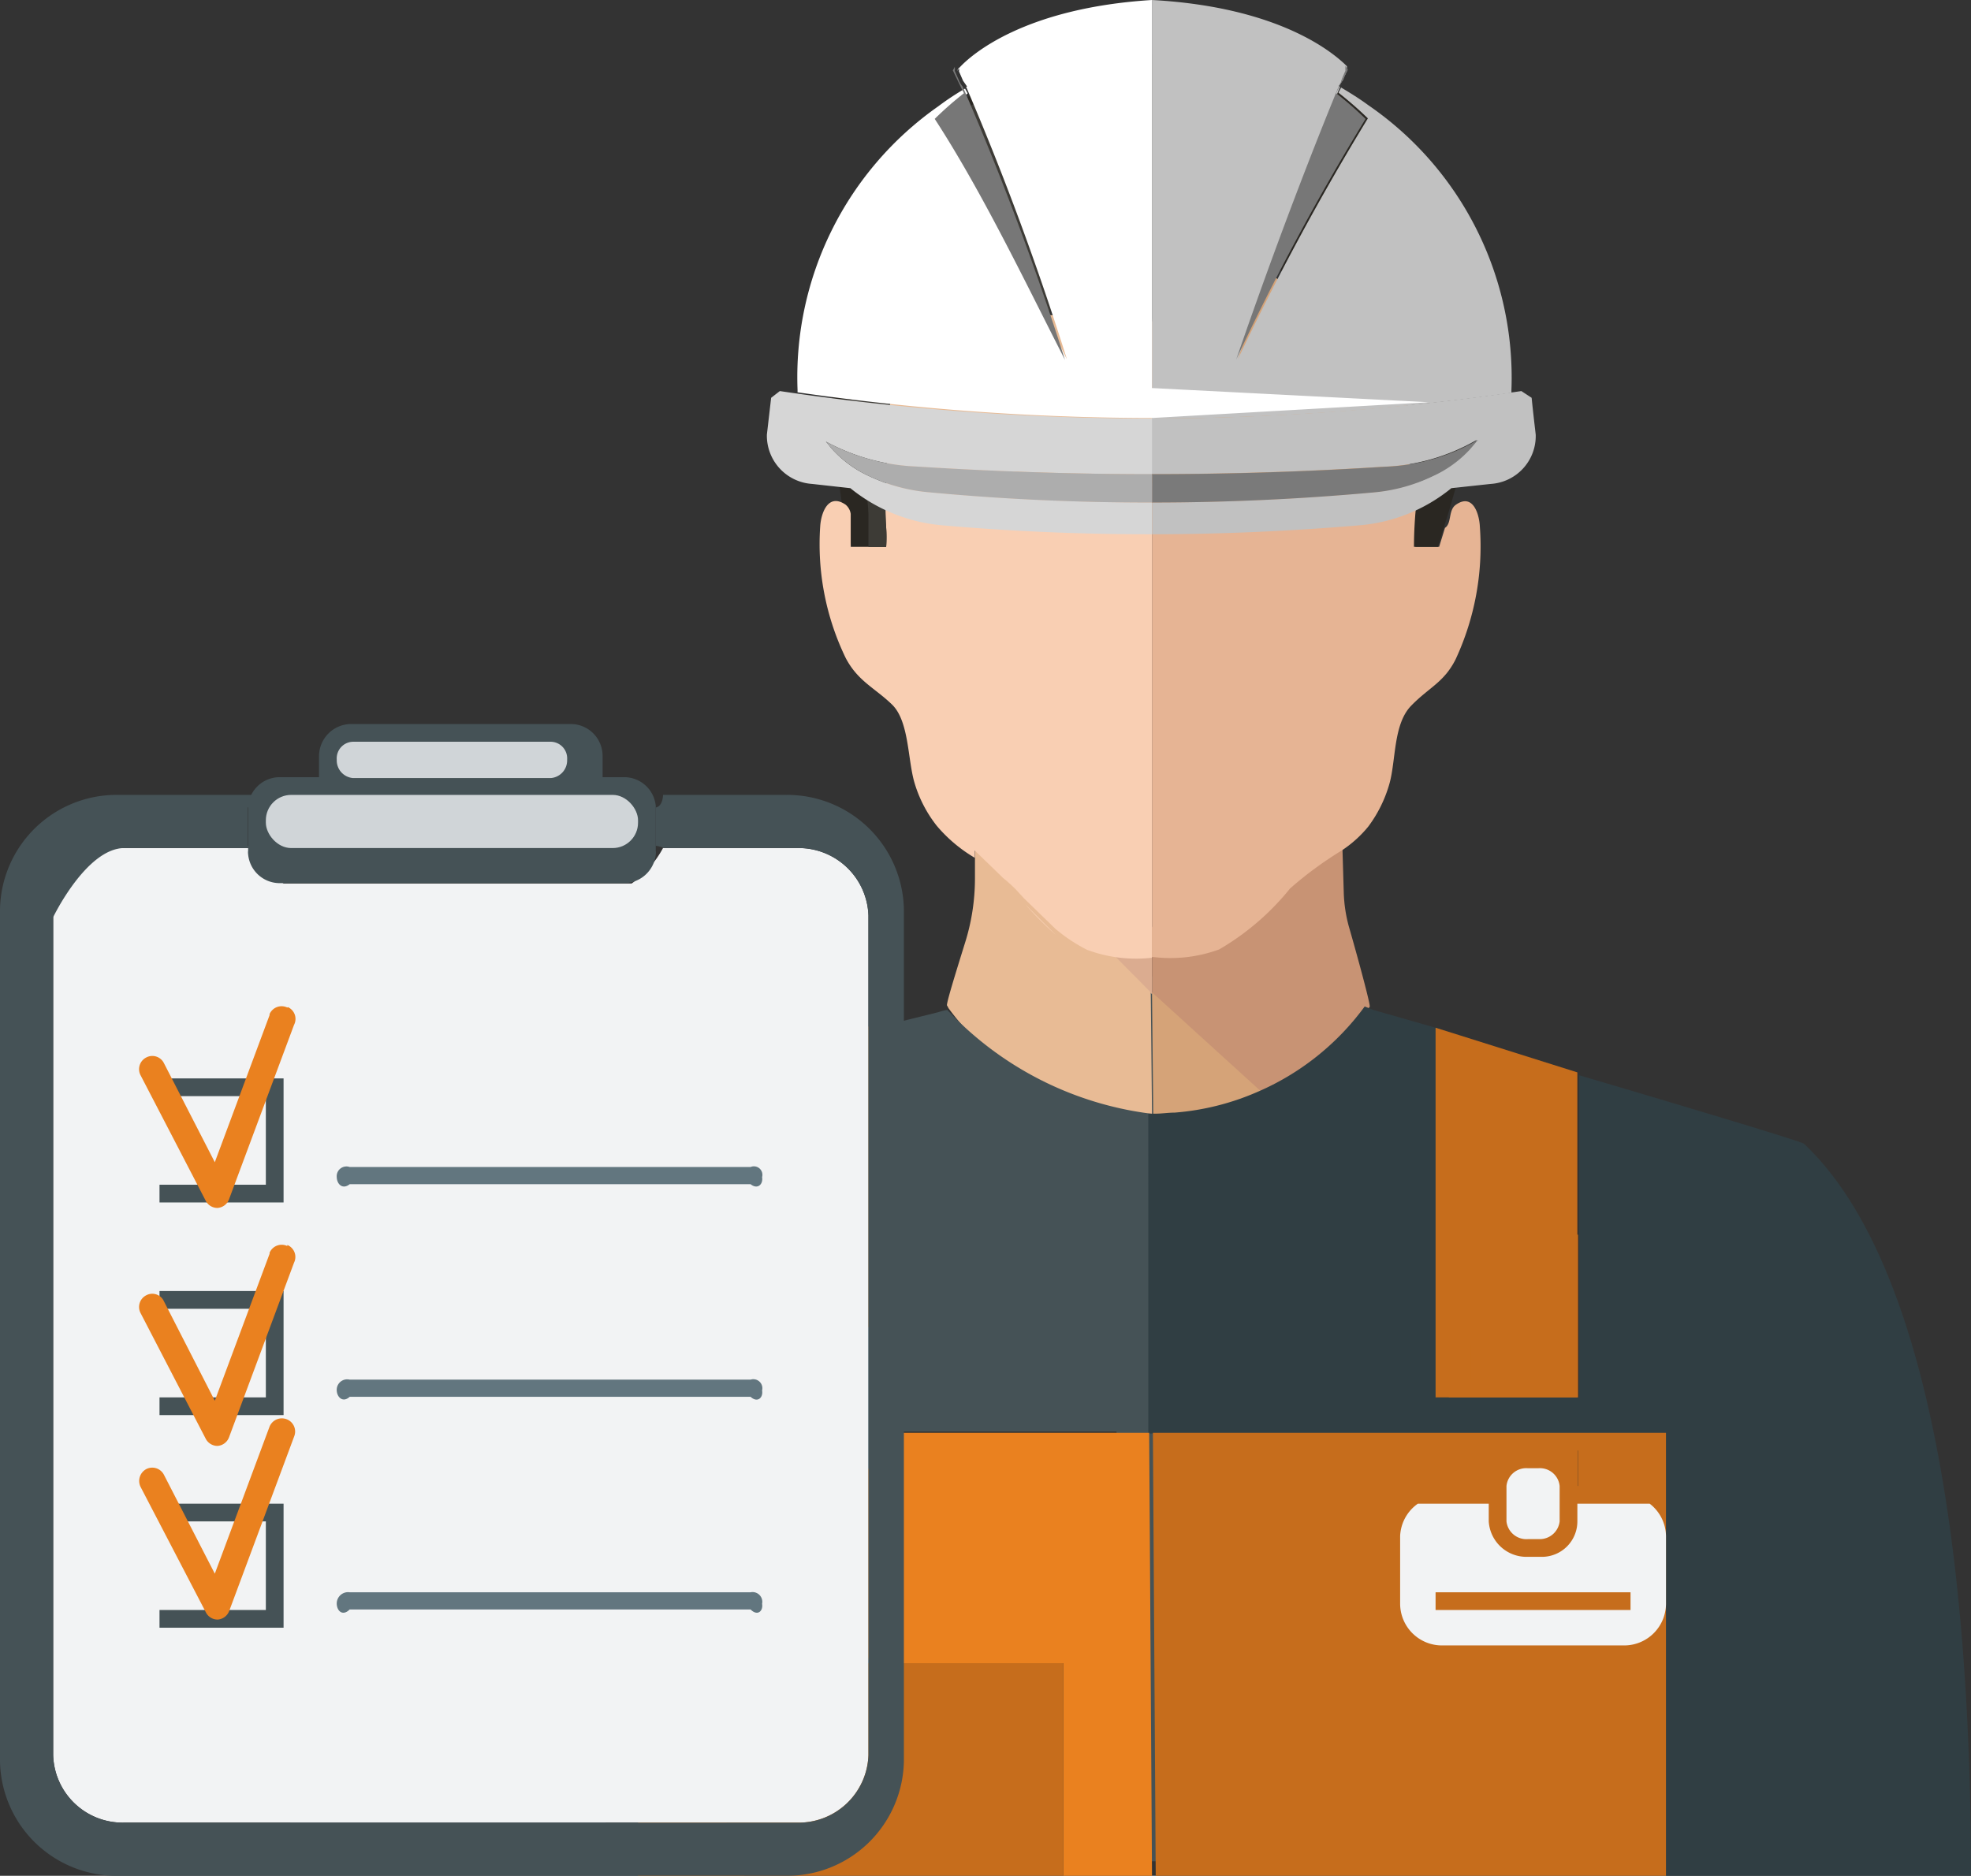 <svg xmlns="http://www.w3.org/2000/svg" viewBox="0 0 111.21 105.86"><rect x="0" y="0" width="111.21" height="105.86" fill="#333333" stroke="none"/><defs><style>.cls-1{fill:#455256;}.cls-2{fill:#c66d1c;}.cls-3{fill:#dbac90;}.cls-4{fill:#e8bb95;}.cls-5{fill:#c89374;}.cls-6{fill:#d5a378;}.cls-7{fill:#303e43;}.cls-8{fill:#ea811f;}.cls-9{fill:#6d8794;}.cls-10{fill:#889da7;}.cls-11{fill:#2a2722;}.cls-12{fill:#f9cfb3;}.cls-13{fill:#e6b494;}.cls-14{fill:#3d3b36;}.cls-15{fill:#ecbb1a;}.cls-16{fill:#c1c1c1;}.cls-17{fill:#d6d6d6;}.cls-18{fill:#7a7a7a;}.cls-19{fill:#fff;}.cls-20{fill:#adadad;}.cls-21{fill:#777;}.cls-22{fill:#f2f3f4;}.cls-23{fill:#d0d5d8;}.cls-24{fill:#62767f;}</style></defs><title>trabajoCover</title><g id="Capa_2" data-name="Capa 2"><g id="_1" data-name="1"><g id="_3" data-name="3"><rect class="cls-1" x="63" y="55.11" width="4.07" height="49.93"/><rect class="cls-2" x="81.75" y="69.68" width="7.29" height="16.39"/><path class="cls-3" d="M61.3,51.9a9.56,9.56,0,0,1-1.78-1.24L65,56.11V52.36A7.56,7.56,0,0,1,61.3,51.9Z"/><path class="cls-4" d="M64.93,62.86H65L64.93,56l-5.41-5.45h0a19.72,19.72,0,0,1-1.76-1.78L56.6,47.59h0c-.5-.42-1.05-.8-1.59-1.18v3.16a12.07,12.07,0,0,1-.57,3.67c-.48,1.55-1.1,3.53-1,3.51l.08.15A14.58,14.58,0,0,0,64.93,62.86Z"/><path class="cls-1" d="M34.18,80.79h31l1.1-13.62h0V63h1.13a19,19,0,0,1-13.84-5.88h0a.6.6,0,0,1-.11-.12c-.15,0-.34.07-.55.13l-4.31,1.07V78.81h-10V60.13c-6.28,1.88-12.55,3.77-12.73,4-7,8.77-9.52,27.9-9.52,41.47H34.18V80.79Z"/><path class="cls-5" d="M68.73,51.9a3.64,3.64,0,0,1-.82.3l-.3,0a6.37,6.37,0,0,1-.63.1l-.41,0-.58,0h-.5l-.49,0h0v3.75l6.19,5.64a14.76,14.76,0,0,0,6.09-4.87v0c.09,0-.73-3-1.17-4.52a8.17,8.17,0,0,1-.29-1.9l-.13-4.37a20.56,20.56,0,0,0-2.94,2.3A14.53,14.53,0,0,1,68.73,51.9Z"/><path class="cls-6" d="M65.07,62.86h.36c.36,0,.73,0,1.09-.06h0a14.51,14.51,0,0,0,4.67-1.17h0L65,56Z"/><path class="cls-7" d="M111.21,105.86c0-15.28-1.77-34.08-9.42-41.31-.21-.19-12.69-3.87-12.69-3.87V78.86H81.32V58.09L77.5,57,77,56.8h0a14.68,14.68,0,0,1-6.07,4.83h0a14.45,14.45,0,0,1-4.65,1.16h0c-.36,0-.73.06-1.09.06h-.4V67h0l0,13.9H94v25Z"/><path class="cls-8" d="M36,80.86h0v25h6v-12H60v12h5l-.16-25Zm12,3H42v-2h6Z"/><path class="cls-2" d="M65.05,80.86h0l.16,25H94v-25H65.05Zm18,1h6v2H83Z"/><path class="cls-8" d="M49,78.86V57.93l-1.61.5c-1.93.62-4.16,1.31-6.39,2V78.86Zm-7-3h6v2H42Z"/><path class="cls-2" d="M89,78.86V60.52l-6.63-2.09L81,58V78.86Zm-6-3h6v2H83Z"/><path class="cls-9" d="M47.47,102.86h3.06L47.48,84.44a7,7,0,0,0,2.73-6.75A7.11,7.11,0,0,0,46.94,73l.85,5.17-3.85,3.39Z"/><path class="cls-10" d="M41.15,85.49,44,102.86h3.45L43.94,81.52l-.17.15-5-2.06L38,74.45A7.08,7.08,0,0,0,36.38,80,7,7,0,0,0,41.15,85.49Z"/><rect class="cls-2" x="41" y="93.86" width="19" height="12"/><g id="_1-2" data-name=" 1"><g id="_3-2" data-name=" 3"><path class="cls-11" d="M49.22,10.32c-3,4-2.7,8.48-2.17,13.2a37.93,37.93,0,0,0,.62,5.83c.11.59.49,1.87.87,3.11l.36,1.18h1.47a26.82,26.82,0,0,0-.24-3.46V28.34a23.33,23.33,0,0,1,.42-5.53c.75-3.08,5.07-4.53,7.5-6,.4-.24,1-.86,1.46-1,.71-.18.3-.13,1,.29,2.18,1.34,3.58,2.65,6,3V2.92a13,13,0,0,0-1.62.25c-1.12.25-2.66.33-3.56,1.1.21-.19-1.49-.36-1.62-.36C57.14,3.6,52.47,6.07,49.22,10.32Z"/><path class="cls-12" d="M59.58,52.77l-1.72-1.72A19.94,19.94,0,0,0,59.58,52.77Z"/><path class="cls-13" d="M82.14,28.49c-.43.3-.22,1.05-.61,1.3h0l-.33,1.07H79.86a23.06,23.06,0,0,1,.2-3.62l-1-1A98.53,98.53,0,0,1,65,26.86V54h0a8,8,0,0,0,3.79-.42,14.46,14.46,0,0,0,4-3.44A21,21,0,0,1,75.7,48a6.68,6.68,0,0,0,1.5-1.35,7.39,7.39,0,0,0,1.19-2.4c.38-1.31.21-3.37,1.23-4.42s1.85-1.31,2.51-2.62a15.12,15.12,0,0,0,1.37-7.46C83.47,29,83.1,27.81,82.14,28.49Z"/><path class="cls-12" d="M50,27.43a16.61,16.61,0,0,0,0,2.34,7.93,7.93,0,0,1,0,1.09H48V29a.83.83,0,0,0-.29-.52c-1-.68-1.38.5-1.43,1.2a14.74,14.74,0,0,0,1.44,7.46c.69,1.31,1.64,1.68,2.61,2.62s.88,3.11,1.27,4.42a7.23,7.23,0,0,0,1.26,2.43A8.33,8.33,0,0,0,55,48.41V48l1.6,1.55h0a8.72,8.72,0,0,1,.71.64l.45.49h0l1.77,1.72h0a9.1,9.1,0,0,0,1.8,1.2,7.91,7.91,0,0,0,3.67.45V26.84c-9.08-.24-13.31-2.24-15-3.24C49.94,24.85,50.1,26.17,50,27.43Z"/><path class="cls-4" d="M56.6,17.77A7,7,0,0,0,50,23.9v.15c1.64,1,5.9,3.1,15,3.37V18a8.08,8.08,0,0,1-1.2.09C61.43,18.08,59,17.58,56.6,17.77Z"/><path class="cls-6" d="M72.48,16.05c-.36-.22-.88-.78-1.3-.89-.63-.16-.27-.11-.88.27-1.94,1.21-3.18,2.39-5.3,2.71v9.1a92.75,92.75,0,0,0,14.52-.78,21.49,21.49,0,0,0-.37-5C78.55,18.68,74.67,17.37,72.48,16.05Z"/><path class="cls-11" d="M71.25,4c-.12,0-1.68.16-1.49.33-.82-.7-2.24-.77-3.27-1A9.4,9.4,0,0,0,65,3.07V17.73c2.19-.32,3.47-1.5,5.48-2.71.63-.38.25-.43.9-.27a6.71,6.71,0,0,1,1.35.89c2.23,1.32,6.2,2.63,6.89,5.42a20.43,20.43,0,0,1,.38,5v1.67a23.29,23.29,0,0,0-.22,3.13h1.35l.33-1.07c.35-1.12.7-2.28.8-2.81a33.56,33.56,0,0,0,.57-5.28c.49-4.27.73-8.36-2-11.94C77.85,5.92,73.56,3.68,71.25,4Z"/><path class="cls-14" d="M51,8.78c-3.94,3.67-3.37,8.39-3,12.92a29.34,29.34,0,0,0,.58,4.84A9.64,9.64,0,0,1,49,29v1.87h1a7.93,7.93,0,0,0,0-1.09,16.61,16.61,0,0,1,0-2.34c.08-1.27-.08-2.58,0-3.85v-.12a6.93,6.93,0,0,1,6.56-5.94c2.41-.18,4.83.3,7.23.31q.6,0,1.2-.09V3.08C60.13,2.65,54.42,5.6,51,8.78Z"/><path class="cls-15" d="M76,4h0a1.46,1.46,0,0,0-.16-.19Z"/><path class="cls-16" d="M77.21,5.94c-.49-.36-1-.68-1.54-1l-.15.29a20.75,20.75,0,0,1,1.66,1.45,146,146,0,0,0-7.34,13.6C72.51,12.53,74.75,7,75.61,4.9l-.07-.05.24-.34C75.91,4.18,76,4,76,4V3.74C75.31,3.05,72.3.4,65,0h0V23.62a144.83,144.83,0,0,0,20.28-1.45V22A18.65,18.65,0,0,0,77.21,5.94Z"/><path class="cls-16" d="M85.84,22.07A146.34,146.34,0,0,1,64,23.62v3.14c5.22,0,9.6-.14,14-.42a11.22,11.22,0,0,0,5.33-1.52l-.46.54a6.51,6.51,0,0,1-2.11,1.52,9.65,9.65,0,0,1-3.33.91c-4.17.38-8.34.57-12.42.57v1.79c3.82,0,7.73-.17,11.64-.5a9.43,9.43,0,0,0,5.24-2.1l2.22-.24a2.71,2.71,0,0,0,2.54-2.78c-.08-.69-.16-1.38-.23-2.08Z"/><path class="cls-17" d="M43.51,22.45l-.24,2.08a2.73,2.73,0,0,0,2.55,2.78l2.16.24a9.54,9.54,0,0,0,5.22,2.1q5.89.51,11.8.5V28.36q-6.3,0-12.61-.58a9.93,9.93,0,0,1-3.33-.9,6.41,6.41,0,0,1-2.21-1.65,3.76,3.76,0,0,0-.25-.31,11.7,11.7,0,0,0,5.14,1.41c4.41.28,8.84.43,13.26.43V23.62a143.26,143.26,0,0,1-21-1.55Z"/><path class="cls-18" d="M65,26.76v1.6q6.24,0,12.5-.57a9.65,9.65,0,0,0,3.33-.91,6.51,6.51,0,0,0,2.11-1.52l.46-.54a11.29,11.29,0,0,1-5.25,1.52Q71.58,26.76,65,26.76Z"/><path class="cls-19" d="M65,0C57.74.45,54.77,3.13,54.15,3.8A.75.75,0,0,1,54,4h0a2,2,0,0,0,.11-.2.88.88,0,0,1,0,.23l.23.53.23.33h-.06a162.92,162.92,0,0,1,5.69,15.39C58.05,16,55.62,10.8,53,6.65A19.62,19.62,0,0,1,54.6,5.27L54.45,5a15.18,15.18,0,0,0-1.51,1A18.67,18.67,0,0,0,45,22v.14a140.89,140.89,0,0,0,20,1.45l15.63-.89L65,21.9Z"/><path class="cls-20" d="M46.6,24.92a3.76,3.76,0,0,1,.25.31,6.41,6.41,0,0,0,2.21,1.65,9.93,9.93,0,0,0,3.33.9q6.3.59,12.61.58v-1.6c-4.42,0-8.85-.15-13.26-.43A11.7,11.7,0,0,1,46.6,24.92Z"/><path class="cls-21" d="M54.1,4.52,53.87,4a.89.89,0,0,0,0-.23,1.28,1.28,0,0,1-.11.2h0l.48,1,.15.29a19,19,0,0,0-1.65,1.45c2.7,4.15,5.16,9.32,7.35,13.6A159.61,159.61,0,0,0,54.32,4.89,1.37,1.37,0,0,1,54.1,4.52Z"/><path class="cls-21" d="M75.54,4.94l.51-1h0l-.14-.22V4s-.09.19-.22.52a1.25,1.25,0,0,1-.17.39c-.86,2.09-3.1,7.63-5.77,15.38a138.68,138.68,0,0,1,7.3-13.58,20.75,20.75,0,0,0-1.66-1.45Z"/><path class="cls-22" d="M89,84.86v1a2,2,0,0,1-2,2h-.85a2.13,2.13,0,0,1-2.15-2v-1H80a2.35,2.35,0,0,0-1,1.83v3.83a2.36,2.36,0,0,0,2.38,2.34H91.62A2.36,2.36,0,0,0,94,90.52h0V86.69a2.34,2.34,0,0,0-.92-1.83Zm3,6H81v-1H92Zm0-2H81v1H92Z"/><path class="cls-22" d="M86.79,82.86h-.58a1.12,1.12,0,0,0-1.21,1v2a1.13,1.13,0,0,0,1.21,1h.63a1.13,1.13,0,0,0,1.16-1v-2A1.12,1.12,0,0,0,86.79,82.86Z"/><path class="cls-22" d="M45,47.86H37.41a5.84,5.84,0,0,1-1.77,2H16a5.64,5.64,0,0,1-1.77-2H7a3.92,3.92,0,0,0-4,3.81V99.05a3.92,3.92,0,0,0,4,3.81H45a3.94,3.94,0,0,0,4-3.81V51.67A3.94,3.94,0,0,0,45,47.86Z"/><path class="cls-1" d="M44.32,44.86H37.41s0,.64-.41.71v2.16c.42.07.41.13.41.13H45a3.94,3.94,0,0,1,4,3.81V99.05a3.94,3.94,0,0,1-4,3.81H7a3.92,3.92,0,0,1-4-3.8H3V51.76s1.86-3.87,4-3.9h7.23s0-.06-.25-.13V45.57c.25-.07.25-.71.25-.71H6.7A6.58,6.58,0,0,0,0,51.31v48.1a6.58,6.58,0,0,0,6.7,6.45H44.32A6.59,6.59,0,0,0,51,99.41V51.31A6.59,6.59,0,0,0,44.32,44.86Z"/><path class="cls-1" d="M35.24,43.86H34V42.7a1.8,1.8,0,0,0-1.77-1.84H19.78A1.82,1.82,0,0,0,18,42.7v1.16H15.76A1.79,1.79,0,0,0,14,45.48V48a.74.74,0,0,0,0,.21,1.79,1.79,0,0,0,1.76,1.63H35.24A1.81,1.81,0,0,0,37,48.23.74.74,0,0,0,37,48V45.48A1.79,1.79,0,0,0,35.24,43.86Z"/><rect class="cls-23" x="15" y="44.86" width="21" height="3" rx="1.43"/><path class="cls-23" d="M19.92,41.86H31.08a.94.94,0,0,1,.92,1v.05a1,1,0,0,1-.92,1H19.92a1,1,0,0,1-.92-1v-.05A.94.94,0,0,1,19.92,41.86Z"/><path class="cls-24" d="M19.73,65.86H42.35a.48.48,0,0,1,.65.57v0c.07.4-.25.72-.65.4H19.73c-.4.32-.72,0-.73-.4v0A.55.55,0,0,1,19.73,65.86Z"/><path class="cls-1" d="M9,67.86h7v-7H9Zm0-6h6v5H9Z"/><path class="cls-24" d="M19.73,77.86H42.35a.51.51,0,0,1,.65.61v0c.07.4-.25.72-.65.36H19.73c-.4.36-.72,0-.73-.36v0A.59.59,0,0,1,19.73,77.86Z"/><path class="cls-1" d="M9,79.86h7v-7H9Zm0-6h6v5H9Z"/><path class="cls-24" d="M19.73,89.86H42.35a.55.55,0,0,1,.65.65v0c.07.4-.25.72-.65.32H19.73c-.4.4-.72.08-.73-.32v0A.64.64,0,0,1,19.73,89.86Z"/><path class="cls-1" d="M9,91.86h7v-7H9Zm0-6h6v5H9Z"/><path class="cls-8" d="M16.21,80.11a.75.75,0,0,0-1,.4s0,0,0,0l-3.09,8.3L9.25,83.23a.74.74,0,0,0-1-.32h0a.76.76,0,0,0-.32,1L11.62,91a.74.74,0,0,0,.66.4h0a.75.75,0,0,0,.65-.48l3.67-9.86A.74.74,0,0,0,16.21,80.11Z"/><path class="cls-8" d="M16.21,70.32a.74.74,0,0,0-1,.38.14.14,0,0,1,0,.06l-3.09,8.29L9.25,73.44a.72.72,0,0,0-1-.34l0,0a.74.74,0,0,0-.32,1h0l3.68,7.1a.75.75,0,0,0,.66.4h0a.75.75,0,0,0,.65-.48l3.67-9.86a.73.73,0,0,0-.38-1Z"/><path class="cls-8" d="M16.21,56.86a.74.74,0,0,0-1,.37s0,0,0,.06l-3.09,8.3L9.25,60a.73.73,0,0,0-1-.32h0a.74.74,0,0,0-.32,1h0l3.68,7.09a.74.74,0,0,0,.66.4h0a.75.75,0,0,0,.65-.48l3.67-9.85a.73.73,0,0,0-.34-1Z"/></g></g></g></g></g></svg>